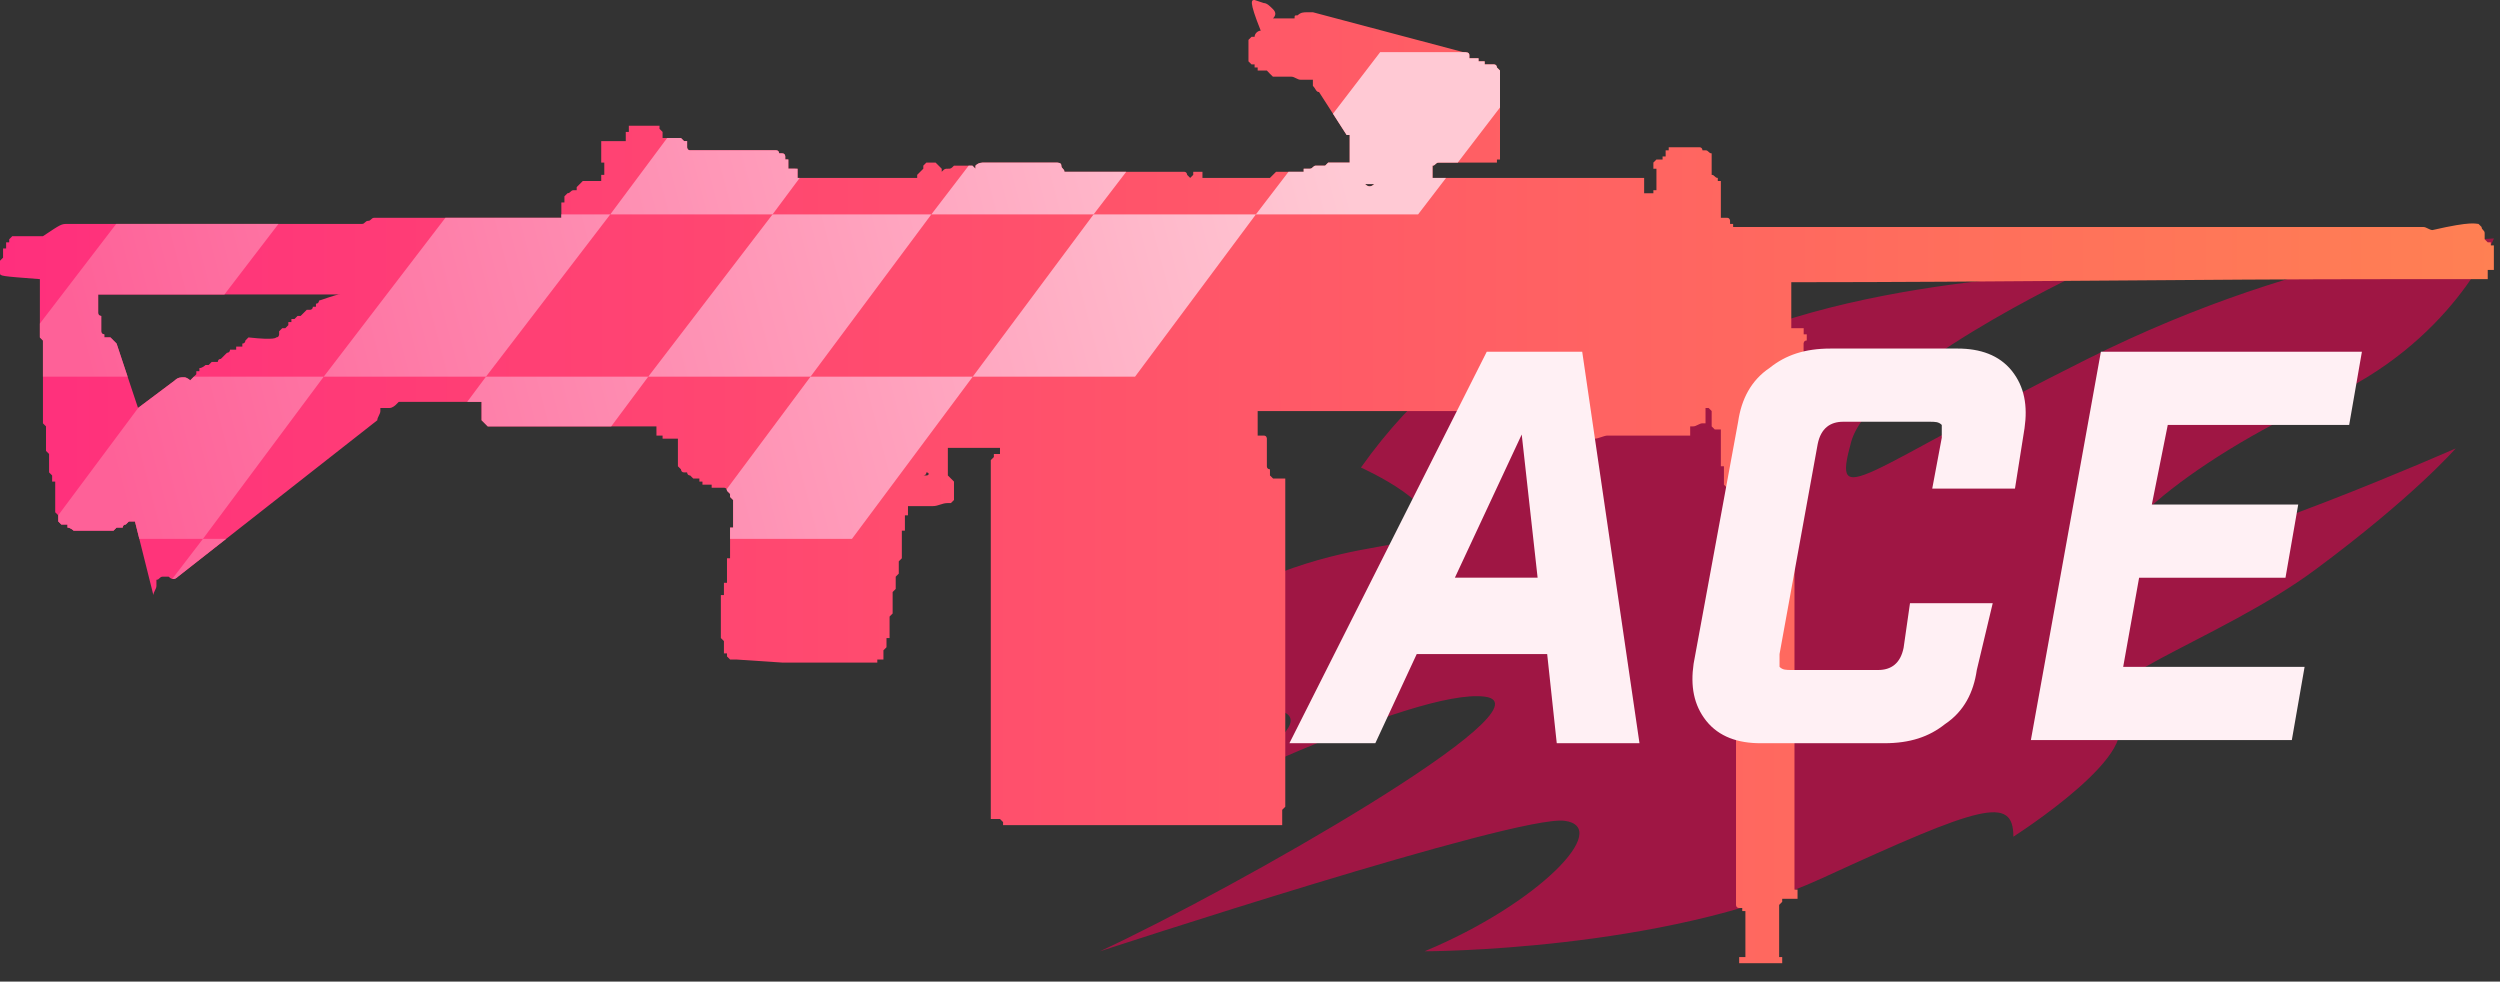<?xml version="1.0" encoding="utf-8"?>
<!-- Generator: Adobe Illustrator 16.0.0, SVG Export Plug-In . SVG Version: 6.00 Build 0)  -->
<!DOCTYPE svg PUBLIC "-//W3C//DTD SVG 1.0//EN" "http://www.w3.org/TR/2001/REC-SVG-20010904/DTD/svg10.dtd">
<svg version="1.0" id="图层_1" xmlns="http://www.w3.org/2000/svg" xmlns:xlink="http://www.w3.org/1999/xlink" x="0px" y="0px"
	 width="81.5px" height="32px" viewBox="0 0 81.5 32" enable-background="new 0 0 81.5 32" xml:space="preserve">
<rect x="0" y="0" width="81.5" height="32" fill="#333333" stroke="none"/>
<path opacity="0.7" fill="#CE0B4C" enable-background="new    " d="M52.354,9.432c0,0-4.46,0.83-7.987,5.81
	c0,0,3.009,1.348,1.972,2.179c-1.038,0.831-5.603-0.414-13.488,7.469c0,0,3.216-1.451,7.573-1.763
	c4.358-0.313-1.141,2.594-2.385,3.319c0,0,8.091-4.045,10.375-3.734c2.281,0.31-8.093,6.225-12.554,8.3
	c0,0,13.591-4.461,15.147-4.254c1.556,0.207-0.831,2.697-4.565,4.254c0,0,7.78,0,12.968-2.387c5.188-2.386,6.226-2.698,6.226-1.349
	c0,0,4.563-2.905,3.216-3.942c-1.348-1.038,3.424-2.388,6.64-4.773s4.563-3.942,4.563-3.942s-7.779,3.425-10.166,3.528
	c-2.385,0.104,1.556-3.216,5.81-5.083c4.255-1.868,5.603-5.291,5.603-5.291s-5.81,0.207-13.278,3.942
	c-7.471,3.735-8.3,4.98-7.678,2.697s7.469-5.499,7.469-5.499s-9.544,0.208-13.902,3.631c-4.356,3.423-3.112-0.83-2.179-1.66
	C52.666,10.054,52.354,9.432,52.354,9.432z"/>
<g id="Selected_Items">
	<g>
		<g id="Selected_Items_38_">
			
				<linearGradient id="SVGID_1_" gradientUnits="userSpaceOnUse" x1="374.96" y1="-262.3" x2="456.427" y2="-262.3" gradientTransform="matrix(1 0 0 -1 -374.96 -246.6)">
				<stop  offset="0" style="stop-color:#FF2F7D"/>
				<stop  offset="1" style="stop-color:#FF8053"/>
			</linearGradient>
			<path fill="url(#SVGID_1_)" d="M80.8,7.3L80.9,7.4c0,0.1,0.1,0.1,0.1,0.2s0,0.1,0,0.2l0.1,0.1l0,0H81.2V8h0.1l0,0v0.1v0.1l0,0
				v0.1v0.1l0,0l0,0v0.1v0.1v0.1v0.1h-0.1H81.1l0,0l0,0v0.1V9l0,0l0,0v0.1H81l0,0h-0.1l0,0l0,0c-0.801,0-1.7,0-2.5,0l0,0
				c-0.103,0-0.103,0-0.103,0l0,0h-0.1h-0.101c-6.6,0-13.1,0.1-19.6,0.1h-0.1l0,0v0.1v0.1v0.1v0.1l0,0v0.1v0.1v0.3v0.1l0,0v0.1v0.1
				v0.1v0.1v0.1h0.1h0.1l0,0H58.7h0.1v0.1l0,0v0.1l0,0H58.9l0,0V11v0.1l0,0l0,0c-0.103,0-0.103,0.1-0.103,0.1v0.1v0.1v0.1v0.1v0.1
				v0.1v0.1V12l0,0v0.1v0.1l0,0v0.1l0,0v0.1v0.1v0.1l0,0v0.1v0.1v0.1V13l0,0v0.1v0.1v0.1v0.1l0,0v0.1v0.1l0,0v0.1v0.1v0.1V14l0,0
				l0,0l0,0c-0.1,0-0.1,0-0.1,0c-0.103,0-0.2,0-0.302,0H58.3l0,0l0,0v0.1l0,0v0.1v0.1l0,0v0.1v0.1v0.1v0.1v0.1v0.1l0,0V15l0,0v0.1
				l0,0v0.1v0.1l0,0v0.1v0.1v0.1v0.1v0.1v0.1l0,0V16l0,0v0.1l0,0H58.4l0,0h0.1v0.1l0,0v0.1l0,0l0,0l0,0v0.1v0.1l0,0v0.1l0,0V16.7
				l0,0v0.1V16.9V19v0.1V19.2v0.1l0,0V19.4v0.1l0,0v0.1l0,0V19.7l0,0v0.1V19.9V20v0.1V20.2v0.1V20.4l0,0v0.1v0.1V21v0.1V21.2l0,0
				v0.1V21.4v0.1v0.1V21.7l0,0v0.1V21.9V22v0.1l0,0V22.2v0.1l0,0V22.4v0.1v0.1V22.7v0.1V22.9V23v0.1V23.2l0,0v0.1V23.4l0,0v0.1l0,0
				v0.1V23.7l0,0v0.1V23.9V24v0.1V24.2l0,0v0.1V24.4v0.1l0,0v0.1l0,0V24.7v0.1l0,0V24.9V25v0.1V25.2v0.1V25.4l0,0v0.1l0,0v0.1l0,0
				V25.7v0.1l0,0V25.9V26l0,0v0.1V26.2l0,0v0.1V26.4V27v0.1l0,0V27.2v0.1V27.4v0.1v0.1V27.7v0.1l0,0V27.9V28v0.1V28.2v0.1V28.4l0,0
				v0.1v0.1V28.7v0.1V28.9l0,0V29h0.1v0.1V29.2v0.1c-0.1,0-0.1,0-0.1,0c-0.1,0-0.3,0-0.4,0V29.4L58,29.5l0,0v0.1V29.7l0,0v0.1l0,0
				V29.9V30v0.1l0,0V30.2v0.1V30.4v0.1l0,0v0.1V30.7v0.1l0,0V30.9l0,0V31v0.1l0,0V31.2l0,0h0.1l0,0v0.1V31.4l0,0c-0.1,0-0.1,0-0.1,0
				c-0.4,0-0.8,0-1.1,0c-0.103,0-0.103,0-0.103,0h-0.1V31.3v-0.1h0.1H56.9l0,0V31.1l0,0V31v-0.1V30.8v-0.1V31v-0.1V30.8v-0.1V30.6
				v-0.1l0,0v-0.1V30.3l0,0v-0.1l0,0V30.1V30l0,0v-0.1V29.8l0,0l0,0v-0.1c-0.103,0-0.103,0-0.103,0V29.6l0,0h-0.1
				c-0.103,0-0.103-0.1-0.103-0.1v-0.1V29.3l0,0v-0.1l0,0V29.1V29v-0.1V28.8v-0.1l0,0V28.6v-0.1v-0.1V28v-0.1V27.8l0,0v-0.1V27.6
				v-0.1v-0.1V27.3v-0.1V27.1l0,0V27v-0.1V26.8v-0.1l0,0V26.6v-0.1l0,0v-0.1V26.3l0,0v-0.1V26.1l0,0V26l0,0v-0.1l0,0V25.8v-0.1V25.6
				v-0.1v-0.1V25.3l0,0v-0.1V25.1l0,0V25l0,0v-0.1V24.8v-0.1l0,0V24.6v-0.1v-0.1V24.3v-0.1l0,0V24.1V24l0,0v-0.1l0,0V23.8v-0.1l0,0
				V23.6v-0.1V23v-0.1V22.8v-0.1V22.6v-0.1v-0.1l0,0V22.3v-0.1l0,0V22.1V22v-0.1V21.8l0,0v-0.1V21.6v-0.1v-0.1V21.3l0,0v-0.1V21.1
				V20.9V20.8v-0.1l0,0V20.6v-0.1v-0.1V20.3v-0.1V20v-0.1l0,0V19.8l0,0v-0.1l0,0V19.6v-0.1l0,0v-0.1V19.3v-0.1V19.1V19v-0.1l0,0
				V18.8l0,0v-0.1l0,0V18.6v-0.1v-0.1l0,0l0,0H56.7l0,0V18.3v-0.1h0.1l0,0V18.1V18v-0.1V17.8l0,0v-0.1V17.6v-0.1v-0.1V17.3v-0.1
				V17.1l0,0V17v-0.1v-0.2V16.6v-0.1l0,0v-0.1v-0.1v-0.1v-0.1V16l0,0v-0.1h-0.1H56.6c-0.1,0-0.1,0-0.199,0H56.3l0,0l-0.1-0.1l0,0
				v-0.1v-0.1l0,0v-0.1v-0.1v-0.1v-0.1l0,0H56.1v-0.1V15l0,0v-0.1v-0.1l0,0v-0.1v-0.1v-0.1v-0.1l0,0v-0.1v-0.1v-0.1H56.2H56.1V14
				C56,14,56,14,55.9,14l0,0L55.8,13.9v-0.1v-0.1v-0.1l0,0v-0.1v-0.1l-0.1-0.1H55.6v0.1v0.1v0.1v0.1v0.1l0,0c-0.1,0-0.1,0-0.1,0
				c-0.1,0-0.2,0.1-0.3,0.1H55.1l0,0V14v0.1l0,0l0,0v0.1l0,0l0,0H54c-0.1,0-0.1,0-0.2,0l0,0h-0.1c-0.101,0-0.101,0-0.2,0l0,0
				c-0.1,0-0.1,0-0.2,0l0,0l0,0h-0.1H53.1c-0.1,0-0.199,0-0.199,0c-0.198,0-0.301,0-0.398,0H52.4c-0.102,0-0.301,0.1-0.399,0.1H51.9
				c-0.102,0-0.102,0-0.102,0l0,0c-0.1,0-0.1,0-0.199,0v-0.1h-0.101h-0.101v-0.1H51.3V14l0,0v-0.1v-0.1v-0.1l0,0v-0.1v-0.1v-0.1
				c-0.1,0-0.1,0-0.2,0H51H41v0.1v0.1v0.1l0,0v0.1v0.1V14l0,0v0.1v0.1h0.1h0.1c0.1,0,0.1,0.1,0.1,0.1v0.1l0,0v0.1v0.1v0.1v0.1v0.1
				V15v0.1v0.1c0,0.1,0.101,0.1,0.101,0.1c0,0.1,0,0.1,0,0.2l0.102,0.1h0.102H41.7l0,0h0.1l0,0H41.9v0.1l0,0v0.1v0.1l0,0V16v0.1v0.1
				v0.1v0.1v0.1l0,0v0.1l0,0V16.7l0,0v0.1V16.9l0,0V17v0.1V17.2v0.1V17.4v0.1l0,0v0.1l0,0V17.7l0,0v0.1V17.9l0,0V18v0.1V18.2v0.1
				l0,0V18.4v0.1v0.1V18.7l0,0v0.1V18.9V19v0.1V19.2v0.1V19.4l0,0v0.1v0.1V20v0.1l0,0V20.2v0.1l0,0V20.4v0.1v0.1V20.7l0,0v0.1V21
				v0.1V21.2l0,0v0.1V21.4l0,0v0.1v0.1V21.7v0.1V21.9V22v0.1V22.2v0.1l0,0V22.4v0.1l0,0v0.1V22.7v0.1V22.9l0,0V23v0.1V23.2v0.1l0,0
				V23.4v0.1v0.1l0,0V23.7l0,0v0.1V23.9l0,0V24v0.1V24.2v0.1V24.4v0.1v0.1V24.7v0.1l0,0V24.9V25l0,0v0.1V25.2l0,0v0.1V25.4l0,0v0.1
				v0.1V25.7v0.1l0,0V25.9V26.1V26.2l0,0v0.1l0,0L41.8,26.4l0,0v0.1v0.1l0,0V26.7l0,0v0.1V26.9h-0.1H41.6c-2.8,0-5.6,0-8.3,0h-0.1
				l0,0h-0.1c-0.1,0-0.1,0-0.1,0h-0.1c-0.1,0-0.1,0-0.2,0V26.8l-0.1-0.1h-0.1c-0.1,0-0.1,0-0.1,0h-0.1V26.6v-0.1v-0.1V26.3l0,0v-0.1
				V26.1V26v-0.1V25.8v-0.1V25.6l0,0v-0.1V26v-0.1V25.8l0,0v-0.1V25.6l0,0v-0.1v-0.1l0,0V25.3v-0.1l0,0V25.1V25v-0.1V24.8v-0.1V24.6
				v-0.1v-0.1V24.3l0,0v-0.1V24.1l0,0V24l0,0v-0.1V23.8v-0.1l0,0V23.6v-0.1v-0.1V23.3l0,0v-0.1V23.1V23v-0.1l0,0V22.8v-0.1l0,0V22.6
				v-0.1v-0.1V22.3v-0.1V22.1V22v-0.1V21.8l0,0v-0.1V21.6l0,0v-0.1v-0.1V21.3v-0.1l0,0V21.1V21v-0.1V20.8l0,0v-0.1V20.6l0,0v-0.1
				v-0.1V20.3v-0.1l0,0V20.1V20v-0.1V19.8v-0.1V19v-0.1l0,0V18.8v-0.1V18.6v-0.1l0,0v-0.1V18.3v-0.1V18.1l0,0V18v-0.1l0,0V17.8l0,0
				v-0.1l0,0V17.6v-0.1v-0.1V17.3v-0.1V17.1l0,0V17v-0.1l0,0V16.8l0,0v-0.1l0,0V16.6l0,0l0,0v-0.1v-0.1v-0.1v-0.1v-0.1V16v-0.1l0,0
				v-0.1v-0.1v-0.1v-0.1l0,0v-0.1v-0.1l0,0l0,0v-0.1v-0.1V15l0.1-0.1v-0.1h0.1h0.1l0,0v-0.1v-0.1l0,0h0.1c-0.6,0-1.1,0-1.7,0h-0.1
				l0,0c0,0.1,0,0.1,0,0.2v0.1V15v0.1v0.1c0,0.1,0,0.1,0,0.1v0.1v0.1l0,0l0.1,0.1l0.1,0.1v0.1v0.1l0,0V16v0.1v0.1l0,0l0,0v0.1l0,0
				L31,16.4h-0.1c-0.2,0-0.3,0.1-0.5,0.1h-0.1l0,0c-0.1,0-0.1,0-0.1,0l0,0c-0.2,0-0.4,0-0.6,0l0,0l0,0v0.1l0,0V16.7l0,0v0.1h-0.1
				V16.9V17l0,0v0.1V17.2v0.1h-0.1l0,0V17.4v0.1l0,0v0.1l0,0V17.7l0,0v0.1V17.9l0,0V18l0,0v0.1V18.2l-0.1,0.1l0,0V18.4v0.1l0,0l0,0
				v0.1l0,0V18.7l0,0l0,0l-0.1,0.1V18.9V19v0.1V19.2l0,0l-0.1,0.1V19.4V20L29,20.1l0,0V20.2v0.1l0,0V20.4v0.1v0.1V20.7l0,0v0.1h-0.1
				V21v0.1L28.8,21.2l0,0v0.1V21.4l0,0v0.1h-0.1h-0.1l0,0v0.1h-0.1l0,0c-0.1,0-0.1,0-0.2,0l0,0h-0.1l0,0h-0.1c-0.6,0-1.2,0-1.8,0
				c-0.1,0-0.1,0-0.2,0l0,0c-0.1,0-0.2,0-0.2,0h-0.1l0,0h-0.1c-0.1,0-0.1,0-0.2,0L24,21.5c-0.1,0-0.1,0-0.1,0h-0.1l-0.1-0.1V21.3
				h-0.1v-0.1V21.1V21v-0.1L23.5,20.8l0,0v-0.1l0,0V20.6v-0.1l0,0v-0.1V20.3v-0.1l0,0V20.1l0,0V20v-0.1V19.8v-0.1l0,0V19.6v-0.1l0,0
				v-0.1l0,0h0.1l0,0V19.3v-0.1l0,0V19.1V19l0,0h0.1v-0.1l0,0V18.8l0,0l0,0v-0.1V18.6l0,0l0,0v-0.1v-0.1l0,0V18.3v-0.1h0.1V18.1V18
				l0,0v-0.1V17.8l0,0v-0.1V17.6v-0.1v-0.1l0,0V17.3v-0.1h0.1V17.1V17l0,0v-0.1V16.8l0,0v-0.1l0,0l0,0V16.6l0,0l0,0l0,0v-0.1v-0.1
				l0,0v-0.1l-0.1-0.1l0,0l0,0v-0.1L23.7,16l0,0c0,0,0-0.1-0.1-0.1h-0.1h-0.1l0,0c-0.1,0-0.1,0-0.2,0v-0.1c-0.1,0-0.1,0-0.2,0h-0.1
				v-0.1h-0.1v-0.1c-0.1,0-0.1,0-0.2,0l-0.1-0.1c-0.1,0-0.1-0.1-0.1-0.1h-0.1l0,0c-0.1,0-0.1-0.1-0.1-0.1l0,0l0,0l-0.1-0.1v-0.1l0,0
				l0,0V15v-0.1l0,0v-0.1v-0.1l0,0v-0.1l0,0l0,0v-0.1v-0.1v-0.1H22h-0.1h-0.1c-0.1,0-0.1,0-0.1,0h-0.1v-0.1c-0.1,0-0.1,0-0.1,0h-0.1
				v-0.1V14v-0.1c-1.7,0-3.4,0-5.2,0h-0.1l0,0c-0.1,0-0.1,0-0.2,0l0,0l-0.1-0.1l0,0l0,0l-0.1-0.1l0,0v-0.1l0,0v-0.1v-0.1l0,0v-0.1
				v-0.1l0,0v-0.1c-0.8,0-1.5,0-2.2,0c-0.1,0-0.2,0-0.3,0c-0.1,0-0.2,0-0.2,0l-0.1,0.1c0,0-0.1,0.1-0.2,0.1h-0.2h-0.1v0.1
				c0,0.1-0.1,0.2-0.1,0.3l-6.5,5.1c-0.1,0.101-0.2,0.101-0.3,0H5.4c-0.1,0-0.1,0-0.1,0c-0.1,0-0.1,0.101-0.2,0.101
				c0,0.102,0,0.102,0,0.199C5.1,19.2,5,19.3,5,19.4L4.4,17c-0.1,0-0.1,0-0.2,0l0,0l0,0l-0.1,0.1l0,0l0,0C4,17.1,4,17.2,4,17.2l0,0
				l0,0H3.9H3.8l-0.1,0.1l0,0H3.6H2.9c-0.1,0-0.1,0-0.2,0l0,0H2.6c-0.1,0-0.1,0-0.2,0c0,0-0.1-0.1-0.2-0.1V17.1c-0.1,0-0.1,0-0.1,0
				l0,0H2L1.9,17l0,0v-0.1V16.8l0,0l-0.1-0.1V16.6v-0.1v-0.1l0,0v-0.1v-0.1l0,0v-0.1V16l0,0v-0.1v-0.1l0,0v-0.1H1.7l0,0v-0.1l0,0
				v-0.1l0,0l-0.1-0.1v-0.1v-0.1v-0.1l0,0V15v-0.1l0,0v-0.1l0,0l-0.1-0.1v-0.1v-0.1l0,0v-0.1v-0.1v-0.1v-0.1l0,0V14v-0.1l-0.1-0.1
				l0,0v-0.1l0,0v-0.1v-0.1l0,0v-0.1v-0.1l0,0l0,0v-0.1v-0.1V13v-0.1l0,0l0,0v-0.1l0,0v-0.1v-0.1l0,0v-0.1v-0.1l0,0v-0.1v-0.1l0,0
				v-0.1V12v-0.1v-0.1v-0.1l0,0v-0.1l0,0l0,0v-0.1v-0.1v-0.1v-0.1l0,0v-0.1L1.3,11v-1V9.9V9.8V9.7V9.6l0,0V9.5V9.4V9.3V9.2l0,0V9.1
				C0,9,0,9,0,8.9l0,0V8.8V8.7l0,0V8.6V8.5l0,0l0.1-0.1l0,0V8.3l0,0V8.2V8.1h0.1V8V7.9h0.1V7.8l0.1-0.1l0,0l0,0c0.1,0,0.1,0,0.1,0
				c0.1,0,0.1,0,0.2,0l0,0c0,0,0.1,0,0.2,0l0,0l0,0l0,0H1l0,0h0.1c0.1,0,0.1,0,0.1,0h0.1h0.1C2,7.3,2,7.3,2.2,7.3h9.4
				c0.1,0,0.2,0,0.2,0c0.1,0,0.1-0.1,0.2-0.1s0.1-0.1,0.2-0.1h0.1c0.1,0,0.1,0,0.2,0s0.1,0,0.2,0c1.8,0,3.7,0,5.6,0l0,0V7V6.8V6.7
				V6.6h0.1l0,0V6.5V6.4l0,0l0.1-0.1l0,0c0.1,0,0.1-0.1,0.2-0.1h0.1V6.1L19,5.9h0.1c0.1,0,0.2,0,0.3,0h0.1l0,0h0.1l0,0V5.8V5.7h0.1
				V5.6V5.5l0,0V5.4V5.3l0,0h-0.1l0,0V5.2l0,0V5.1V5l0,0V4.9V4.8V4.7V4.6l0,0h0.1h0.1l0,0l0,0h0.1l0,0H20h0.1h0.1h0.1h0.1V4.5l0,0
				V4.4V4.3h0.1V4.2V4.1h0.1c0.1,0,0.1,0,0.1,0l0,0c0.2,0,0.4,0,0.6,0h0.1h0.1v0.1l0.1,0.1l0,0v0.1v0.1h0.1c0.1,0,0.2,0,0.3,0
				s0.1,0,0.2,0l0.1,0.1h0.1l0,0v0.1v0.1l0,0c0,0,0,0.1,0.1,0.1s0.1,0,0.1,0l0,0c0.1,0,0.1,0,0.1,0c0.5,0,1,0,1.5,0
				c0.2,0,0.5,0,0.8,0h0.1h0.1l0,0h0.1c0.1,0,0.1,0.1,0.1,0.1l0,0h0.1l0,0c0.1,0,0.1,0.1,0.1,0.1v0.1h0.1v0.1v0.1v0.1h0.1h0.1H26
				v0.1V5v0.1v0.1v0.1v0.1l0,0l0,0v0.1v0.1l0,0l0,0l0,0v0.1l0,0v0.1l0,0h0.1c1.2,0,2.3,0,3.5,0l0,0l0,0l0,0h0.1c0,0,0.1,0,0.2,0V5.7
				L30,5.6l0,0l0.1-0.1V5.4l0.1-0.1l0,0h0.1l0,0c0.1,0,0.1,0,0.2,0l0.1,0.1l0.1,0.1v0.1c0.1-0.1,0.1-0.1,0.2-0.1s0.1,0,0.2-0.1
				c0.1,0,0.2,0,0.3,0l0,0c0.1,0,0.2,0,0.3,0l0.1,0.1c0-0.1,0-0.1,0-0.1c0.1-0.1,0.2-0.1,0.3-0.1h2.3c0.1,0,0.2,0,0.2,0.1
				s0.1,0.1,0.1,0.2c0.2,0,0.3,0,0.4,0s0.1,0,0.2,0h0.1c1,0,2,0,3,0c0.1,0,0.1,0,0.1,0c0.1,0,0.1,0,0.1,0c0.1,0,0.1,0.1,0.1,0.1
				l0.1,0.1l0,0l0,0l0.1-0.1V5.6l0,0H39l0,0h0.1h0.1v0.1v0.1l0,0l0,0h0.1c0.1,0,0.1,0,0.2,0h0.1l0,0c0.6,0,1.2,0,1.8,0l0,0l0.1-0.1
				l0.1-0.1l0,0c0.103,0,0.103,0,0.2,0c0.2,0,0.4,0,0.7,0V5.5h0.1H42.7l0,0c0.1,0,0.1-0.1,0.2-0.1c0.1,0,0.199,0,0.3,0l0,0l0,0
				l0.1-0.1c0.101,0,0.101,0,0.101,0c0.102,0,0.199,0,0.199,0H43.7l0,0l0,0l0,0h0.1c0.101,0,0.101,0,0.101,0l0,0H44V4.6V4.5V4.4
				h-0.1l0,0l0,0L43,3c-0.1,0-0.1-0.1-0.2-0.2c0-0.1,0-0.1,0-0.2l0,0h-0.1H42.6h-0.1c-0.1,0-0.1,0-0.1,0c-0.103,0-0.2-0.1-0.301-0.1
				H42l0,0h-0.1c-0.103,0-0.103,0-0.103,0c-0.1,0-0.1,0-0.198,0h-0.102l-0.102-0.1L41.3,2.3h-0.1c-0.1,0-0.1,0-0.1,0
				c-0.1,0-0.1,0-0.1,0V2.2h-0.1V2.1l0,0l0,0l0,0l0,0h-0.1L40.7,2V1.9V1.8V1.7l0,0V1.6V1.5l0,0l0,0V1.4l0,0V1.3l0,0l0,0l0.1-0.1h0.1
				l0,0C40.9,1.1,41,1,41.1,1c-0.4-1-0.3-1-0.2-1l0.3,0.1c0.1,0,0.2,0.1,0.3,0.2c0.1,0.1,0.1,0.2,0,0.3h0.1H41.7h0.1H41.9
				c0.1,0,0.1,0,0.1,0l0,0h0.1c0.103,0,0.103,0,0.103,0l0,0c0-0.1,0-0.1,0.1-0.1c0.103-0.1,0.2-0.1,0.302-0.1
				c0.101,0,0.101,0,0.198,0l4.9,1.3c0.1,0,0.198,0,0.198,0.1v0.1H48h0.1H48.2V2h0.1H48.4v0.1h0.1l0,0l0,0c0.1,0,0.1,0,0.2,0l0,0
				c0.1,0,0.1,0.1,0.1,0.1l0,0L48.9,2.3v0.1l0,0v0.1v0.1l0,0v0.1l0,0v0.1l0,0v0.1V3v0.1v0.1v0.1v0.1l0,0v0.1v0.1l0,0v0.1v0.1v0.1V4
				l0,0v0.1v0.1v0.1v0.1v0.1l0,0v0.1v0.1v0.1l0,0v0.1V5l0,0v0.1v0.1l0,0H48.8v0.1h-0.1H48.6l0,0l0,0l0,0l0,0h-0.1c-0.5,0-1,0-1.5,0
				l0,0l0,0l0,0l0,0c-0.1,0-0.1,0-0.1,0c-0.103,0-0.103,0.1-0.2,0.1v0.1v0.1v0.1v0.1c2.3,0,4.6,0,6.899,0l0,0V5.7V5.6v0.9V6.4V6.3
				H53.7h0.1H53.9V6.2H54l0,0l0,0V6.1l0,0V6V5.9V5.8V5.7l0,0V5.6V5.5l0,0h-0.1l0,0V5.4l0,0V5.3L54,5.2l0,0h0.1H54.2V5.1h0.1V5V4.9
				l0,0l0,0H54.4V4.8l0,0l0,0h0.1c0.2,0,0.4,0,0.6,0l0,0H55.2l0,0c0.1,0,0.1,0,0.2,0c0.1,0,0.1,0.1,0.1,0.1l0,0l0,0
				c0.1,0,0.1,0,0.1,0l0,0C55.7,4.9,55.7,5,55.8,5l0,0l0,0v0.1v0.1v0.1v0.1v0.1v0.1v0.1l0,0l0,0l0,0l0,0C55.9,5.7,55.9,5.8,56,5.8
				l0,0l0,0v0.1h0.1l0,0l0,0V6v0.1l0,0v0.1v0.1v0.1v0.1l0,0v0.1v0.1v0.1l0,0v0.1v0.2H56.2h0.1C56.4,7.1,56.4,7.2,56.4,7.2v0.1h0.1
				l0,0v0.1l0,0c7.4,0,14.8,0,22.2,0c0.1,0,0.2,0,0.3,0s0.2,0.1,0.3,0.1C80.6,7.2,80.7,7.3,80.8,7.3z M58.3,15L58.3,15L58.3,15
				L58.3,15z M56.7,5.5L56.7,5.5c0,0.1,0,0.2,0,0.2l0,0v0.1V5.7V5.6V5.5L56.7,5.5L56.7,5.5z M54.7,6.5L54.7,6.5L54.7,6.5L54.7,6.5z
				 M54.5,6.7C54.6,6.7,54.6,6.7,54.5,6.7L54.5,6.7L54.5,6.7L54.5,6.7z M47.4,4.4L47.4,4.4v0.1V4.4L47.4,4.4
				C47.4,4.3,47.4,4.3,47.4,4.4L47.4,4.4L47.4,4.4z M44.8,6c-0.1,0-0.2,0-0.3,0C44.6,6.1,44.7,6.1,44.8,6L44.8,6z M56.4,15L56.4,15
				L56.4,15L56.4,15z M22,11.6L22,11.6L22,11.6C22,11.5,22,11.6,22,11.6L22,11.6z M25,14.4C25.1,14.5,25.1,14.5,25,14.4L25,14.4
				C25.1,14.4,25.1,14.4,25,14.4z M30.2,15.4c0,0.1-0.1,0.1-0.1,0.1h0.1C30.3,15.5,30.3,15.4,30.2,15.4L30.2,15.4z M11.1,9.6H3.2
				v0.1c0,0.1,0,0.1,0,0.1v0.1V10v0.1v0.1c0,0.1,0.1,0.1,0.1,0.1c0,0.1,0,0.1,0,0.2l0,0c0,0.1,0,0.1,0,0.1c0,0.1,0,0.1,0,0.2
				c0,0.1,0.1,0.1,0.1,0.1V11l0,0c0.1,0,0.1,0,0.2,0c0.1,0.1,0.1,0.1,0.2,0.2l0.7,2.1l1.2-0.9c0.1-0.1,0.2-0.1,0.3-0.1
				s0.2,0.1,0.2,0.1l0.1-0.1l0.1-0.1v-0.1l0,0h0.1V12c0.1,0,0.2-0.1,0.2-0.1l0,0h0.1l0.1-0.1H7h0.1c0,0,0-0.1,0.1-0.1l0.1-0.1
				l0.1-0.1c0.1,0,0.1-0.1,0.1-0.1h0.1h0.1v-0.1h0.1h0.1v-0.1C8,11.2,8,11.1,8,11.1l0,0L8.1,11C9,11.1,9,11,9,11
				c0.1,0,0.1-0.1,0.1-0.1l0,0v-0.1l0.1-0.1h0.1l0.1-0.1v-0.1h0.1v-0.1c0.1,0,0.1,0,0.1,0l0.1-0.1h0.1l0.1-0.1l0.1-0.1h0.1
				c0.1,0,0.1-0.1,0.1-0.1h0.1l0,0V9.9c0.1,0,0.1-0.1,0.1-0.1C11,9.6,11,9.6,11.1,9.6z"/>
		</g>
	</g>
</g>
<g id="guides">
</g>
<g>
	<g>
		<defs>
			<path id="SVGID_2_" d="M80.8,7.3L80.9,7.4c0,0.1,0.1,0.1,0.1,0.2s0,0.1,0,0.2l0.1,0.1l0,0H81.2V8h0.1l0,0v0.1v0.1l0,0v0.1v0.1
				l0,0l0,0v0.1v0.1v0.1v0.1h-0.1H81.1l0,0l0,0v0.1V9l0,0l0,0v0.1H81l0,0h-0.1l0,0l0,0c-0.801,0-1.7,0-2.5,0l0,0
				c-0.103,0-0.103,0-0.103,0l0,0h-0.1h-0.101c-6.6,0-13.1,0.1-19.6,0.1h-0.1l0,0v0.1v0.1v0.1v0.1l0,0v0.1v0.1v0.3v0.1l0,0v0.1v0.1
				v0.1v0.1v0.1h0.1h0.1l0,0H58.7h0.1v0.1l0,0v0.1l0,0H58.9l0,0V11v0.1l0,0l0,0c-0.103,0-0.103,0.1-0.103,0.1v0.1v0.1v0.1v0.1v0.1
				v0.1v0.1V12l0,0v0.1v0.1l0,0v0.1l0,0v0.1v0.1v0.1l0,0v0.1v0.1v0.1V13l0,0v0.1v0.1v0.1v0.1l0,0v0.1v0.1l0,0v0.1v0.1v0.1V14l0,0
				l0,0l0,0c-0.1,0-0.1,0-0.1,0c-0.103,0-0.2,0-0.302,0H58.3l0,0l0,0v0.1l0,0v0.1v0.1l0,0v0.1v0.1v0.1v0.1v0.1v0.1l0,0V15l0,0v0.1
				l0,0v0.1v0.1l0,0v0.1v0.1v0.1v0.1v0.1v0.1l0,0V16l0,0v0.1l0,0H58.4l0,0h0.1v0.1l0,0v0.1l0,0l0,0l0,0v0.1v0.1l0,0v0.1l0,0V16.7
				l0,0v0.1V16.9V19v0.1V19.2v0.1l0,0V19.4v0.1l0,0v0.1l0,0V19.7l0,0v0.1V19.9V20v0.1V20.2v0.1V20.4l0,0v0.1v0.1V21v0.1V21.2l0,0
				v0.1V21.4v0.1v0.1V21.7l0,0v0.1V21.9V22v0.1l0,0V22.2v0.1l0,0V22.4v0.1v0.1V22.7v0.1V22.9V23v0.1V23.2l0,0v0.1V23.4l0,0v0.1l0,0
				v0.1V23.7l0,0v0.1V23.9V24v0.1V24.2l0,0v0.1V24.4v0.1l0,0v0.1l0,0V24.7v0.1l0,0V24.9V25v0.1V25.2v0.1V25.4l0,0v0.1l0,0v0.1l0,0
				V25.7v0.1l0,0V25.9V26l0,0v0.1V26.2l0,0v0.1V26.4V27v0.1l0,0V27.2v0.1V27.4v0.1v0.1V27.7v0.1l0,0V27.9V28v0.1V28.2v0.1V28.4l0,0
				v0.1v0.1V28.7v0.1V28.9l0,0V29h0.1v0.1V29.2v0.1c-0.1,0-0.1,0-0.1,0c-0.1,0-0.3,0-0.4,0V29.4L58,29.5l0,0v0.1V29.7l0,0v0.1l0,0
				V29.9V30v0.1l0,0V30.2v0.1V30.4v0.1l0,0v0.1V30.7v0.1l0,0V30.9l0,0V31v0.1l0,0V31.2l0,0h0.1l0,0v0.1V31.4l0,0c-0.1,0-0.1,0-0.1,0
				c-0.4,0-0.8,0-1.1,0c-0.103,0-0.103,0-0.103,0h-0.1V31.3v-0.1h0.1H56.9l0,0V31.1l0,0V31v-0.1V30.8v-0.1V31v-0.1V30.8v-0.1V30.6
				v-0.1l0,0v-0.1V30.3l0,0v-0.1l0,0V30.1V30l0,0v-0.1V29.8l0,0l0,0v-0.1c-0.103,0-0.103,0-0.103,0V29.6l0,0h-0.1
				c-0.103,0-0.103-0.1-0.103-0.1v-0.1V29.3l0,0v-0.1l0,0V29.1V29v-0.1V28.8v-0.1l0,0V28.6v-0.1v-0.1V28v-0.1V27.8l0,0v-0.1V27.6
				v-0.1v-0.1V27.3v-0.1V27.1l0,0V27v-0.1V26.8v-0.1l0,0V26.6v-0.1l0,0v-0.1V26.3l0,0v-0.1V26.1l0,0V26l0,0v-0.1l0,0V25.8v-0.1V25.6
				v-0.1v-0.1V25.3l0,0v-0.1V25.1l0,0V25l0,0v-0.1V24.8v-0.1l0,0V24.6v-0.1v-0.1V24.3v-0.1l0,0V24.1V24l0,0v-0.1l0,0V23.8v-0.1l0,0
				V23.6v-0.1V23v-0.1V22.8v-0.1V22.6v-0.1v-0.1l0,0V22.3v-0.1l0,0V22.1V22v-0.1V21.8l0,0v-0.1V21.6v-0.1v-0.1V21.3l0,0v-0.1V21.1
				V20.9V20.8v-0.1l0,0V20.6v-0.1v-0.1V20.3v-0.1V20v-0.1l0,0V19.8l0,0v-0.1l0,0V19.6v-0.1l0,0v-0.1V19.3v-0.1V19.1V19v-0.1l0,0
				V18.8l0,0v-0.1l0,0V18.6v-0.1v-0.1l0,0l0,0H56.7l0,0V18.3v-0.1h0.1l0,0V18.1V18v-0.1V17.8l0,0v-0.1V17.6v-0.1v-0.1V17.3v-0.1
				V17.1l0,0V17v-0.1v-0.2V16.6v-0.1l0,0v-0.1v-0.1v-0.1v-0.1V16l0,0v-0.1h-0.1H56.6c-0.1,0-0.1,0-0.199,0H56.3l0,0l-0.1-0.1l0,0
				v-0.1v-0.1l0,0v-0.1v-0.1v-0.1v-0.1l0,0H56.1v-0.1V15l0,0v-0.1v-0.1l0,0v-0.1v-0.1v-0.1v-0.1l0,0v-0.1v-0.1v-0.1H56.2H56.1V14
				C56,14,56,14,55.9,14l0,0L55.8,13.9v-0.1v-0.1v-0.1l0,0v-0.1v-0.1l-0.1-0.1H55.6v0.1v0.1v0.1v0.1v0.1l0,0c-0.1,0-0.1,0-0.1,0
				c-0.1,0-0.2,0.1-0.3,0.1H55.1l0,0V14v0.1l0,0l0,0v0.1l0,0l0,0H54c-0.1,0-0.1,0-0.2,0l0,0h-0.1c-0.101,0-0.101,0-0.2,0l0,0
				c-0.1,0-0.1,0-0.2,0l0,0l0,0h-0.1H53.1c-0.1,0-0.199,0-0.199,0c-0.198,0-0.301,0-0.398,0H52.4c-0.102,0-0.301,0.1-0.399,0.1H51.9
				c-0.102,0-0.102,0-0.102,0l0,0c-0.1,0-0.1,0-0.199,0v-0.1h-0.101h-0.101v-0.1H51.3V14l0,0v-0.1v-0.1v-0.1l0,0v-0.1v-0.1v-0.1
				c-0.1,0-0.1,0-0.2,0H51H41v0.1v0.1v0.1l0,0v0.1v0.1V14l0,0v0.1v0.1h0.1h0.1c0.1,0,0.1,0.1,0.1,0.1v0.1l0,0v0.1v0.1v0.1v0.1v0.1
				V15v0.1v0.1c0,0.1,0.101,0.1,0.101,0.1c0,0.1,0,0.1,0,0.2l0.102,0.1h0.102H41.7l0,0h0.1l0,0H41.9v0.1l0,0v0.1v0.1l0,0V16v0.1v0.1
				v0.1v0.1v0.1l0,0v0.1l0,0V16.7l0,0v0.1V16.9l0,0V17v0.1V17.2v0.1V17.4v0.1l0,0v0.1l0,0V17.7l0,0v0.1V17.9l0,0V18v0.1V18.2v0.1
				l0,0V18.4v0.1v0.1V18.7l0,0v0.1V18.9V19v0.1V19.2v0.1V19.4l0,0v0.1v0.1V20v0.1l0,0V20.2v0.1l0,0V20.4v0.1v0.1V20.7l0,0v0.1V21
				v0.1V21.2l0,0v0.1V21.4l0,0v0.1v0.1V21.7v0.1V21.9V22v0.1V22.2v0.1l0,0V22.4v0.1l0,0v0.1V22.7v0.1V22.9l0,0V23v0.1V23.2v0.1l0,0
				V23.4v0.1v0.1l0,0V23.7l0,0v0.1V23.9l0,0V24v0.1V24.2v0.1V24.4v0.1v0.1V24.7v0.1l0,0V24.9V25l0,0v0.1V25.2l0,0v0.1V25.4l0,0v0.1
				v0.1V25.7v0.1l0,0V25.9V26.1V26.2l0,0v0.1l0,0L41.8,26.4l0,0v0.1v0.1l0,0V26.7l0,0v0.1V26.9h-0.1H41.6c-2.8,0-5.6,0-8.3,0h-0.1
				l0,0h-0.1c-0.1,0-0.1,0-0.1,0h-0.1c-0.1,0-0.1,0-0.2,0V26.8l-0.1-0.1h-0.1c-0.1,0-0.1,0-0.1,0h-0.1V26.6v-0.1v-0.1V26.3l0,0v-0.1
				V26.1V26v-0.1V25.8v-0.1V25.6l0,0v-0.1V26v-0.1V25.8l0,0v-0.1V25.6l0,0v-0.1v-0.1l0,0V25.3v-0.1l0,0V25.1V25v-0.1V24.8v-0.1V24.6
				v-0.1v-0.1V24.3l0,0v-0.1V24.1l0,0V24l0,0v-0.1V23.8v-0.1l0,0V23.6v-0.1v-0.1V23.3l0,0v-0.1V23.1V23v-0.1l0,0V22.8v-0.1l0,0V22.6
				v-0.1v-0.1V22.3v-0.1V22.1V22v-0.1V21.8l0,0v-0.1V21.6l0,0v-0.1v-0.1V21.3v-0.1l0,0V21.1V21v-0.1V20.8l0,0v-0.1V20.6l0,0v-0.1
				v-0.1V20.3v-0.1l0,0V20.1V20v-0.1V19.8v-0.1V19v-0.1l0,0V18.8v-0.1V18.6v-0.1l0,0v-0.1V18.3v-0.1V18.1l0,0V18v-0.1l0,0V17.8l0,0
				v-0.1l0,0V17.6v-0.1v-0.1V17.3v-0.1V17.1l0,0V17v-0.1l0,0V16.8l0,0v-0.1l0,0V16.6l0,0l0,0v-0.1v-0.1v-0.1v-0.1v-0.1V16v-0.1l0,0
				v-0.1v-0.1v-0.1v-0.1l0,0v-0.1v-0.1l0,0l0,0v-0.1v-0.1V15l0.1-0.1v-0.1h0.1h0.1l0,0v-0.1v-0.1l0,0h0.1c-0.6,0-1.1,0-1.7,0h-0.1
				l0,0c0,0.1,0,0.1,0,0.2v0.1V15v0.1v0.1c0,0.1,0,0.1,0,0.1v0.1v0.1l0,0l0.1,0.1l0.1,0.1v0.1v0.1l0,0V16v0.1v0.1l0,0l0,0v0.1l0,0
				L31,16.4h-0.1c-0.2,0-0.3,0.1-0.5,0.1h-0.1l0,0c-0.1,0-0.1,0-0.1,0l0,0c-0.2,0-0.4,0-0.6,0l0,0l0,0v0.1l0,0V16.7l0,0v0.1h-0.1
				V16.9V17l0,0v0.1V17.2v0.1h-0.1l0,0V17.4v0.1l0,0v0.1l0,0V17.7l0,0v0.1V17.9l0,0V18l0,0v0.1V18.2l-0.1,0.1l0,0V18.4v0.1l0,0l0,0
				v0.1l0,0V18.7l0,0l0,0l-0.1,0.1V18.9V19v0.1V19.2l0,0l-0.1,0.1V19.4V20L29,20.1l0,0V20.2v0.1l0,0V20.4v0.1v0.1V20.7l0,0v0.1h-0.1
				V21v0.1L28.8,21.2l0,0v0.1V21.4l0,0v0.1h-0.1h-0.1l0,0v0.1h-0.1l0,0c-0.1,0-0.1,0-0.2,0l0,0h-0.1l0,0h-0.1c-0.6,0-1.2,0-1.8,0
				c-0.1,0-0.1,0-0.2,0l0,0c-0.1,0-0.2,0-0.2,0h-0.1l0,0h-0.1c-0.1,0-0.1,0-0.2,0L24,21.5c-0.1,0-0.1,0-0.1,0h-0.1l-0.1-0.1V21.3
				h-0.1v-0.1V21.1V21v-0.1L23.5,20.8l0,0v-0.1l0,0V20.6v-0.1l0,0v-0.1V20.3v-0.1l0,0V20.1l0,0V20v-0.1V19.8v-0.1l0,0V19.6v-0.1l0,0
				v-0.1l0,0h0.1l0,0V19.3v-0.1l0,0V19.1V19l0,0h0.1v-0.1l0,0V18.8l0,0l0,0v-0.1V18.6l0,0l0,0v-0.1v-0.1l0,0V18.3v-0.1h0.1V18.1V18
				l0,0v-0.1V17.8l0,0v-0.1V17.6v-0.1v-0.1l0,0V17.3v-0.1h0.1V17.1V17l0,0v-0.1V16.8l0,0v-0.1l0,0l0,0V16.6l0,0l0,0l0,0v-0.1v-0.1
				l0,0v-0.1l-0.1-0.1l0,0l0,0v-0.1L23.7,16l0,0c0,0,0-0.1-0.1-0.1h-0.1h-0.1l0,0c-0.1,0-0.1,0-0.2,0v-0.1c-0.1,0-0.1,0-0.2,0h-0.1
				v-0.1h-0.1v-0.1c-0.1,0-0.1,0-0.2,0l-0.1-0.1c-0.1,0-0.1-0.1-0.1-0.1h-0.1l0,0c-0.1,0-0.1-0.1-0.1-0.1l0,0l0,0l-0.1-0.1v-0.1l0,0
				l0,0V15v-0.1l0,0v-0.1v-0.1l0,0v-0.1l0,0l0,0v-0.1v-0.1v-0.1H22h-0.1h-0.1c-0.1,0-0.1,0-0.1,0h-0.1v-0.1c-0.1,0-0.1,0-0.1,0h-0.1
				v-0.1V14v-0.1c-1.7,0-3.4,0-5.2,0h-0.1l0,0c-0.1,0-0.1,0-0.2,0l0,0l-0.1-0.1l0,0l0,0l-0.1-0.1l0,0v-0.1l0,0v-0.1v-0.1l0,0v-0.1
				v-0.1l0,0v-0.1c-0.8,0-1.5,0-2.2,0c-0.1,0-0.2,0-0.3,0c-0.1,0-0.2,0-0.2,0l-0.1,0.1c0,0-0.1,0.1-0.2,0.1h-0.2h-0.1v0.1
				c0,0.1-0.1,0.2-0.1,0.3l-6.5,5.1c-0.1,0.101-0.2,0.101-0.3,0H5.4c-0.1,0-0.1,0-0.1,0c-0.1,0-0.1,0.101-0.2,0.101
				c0,0.102,0,0.102,0,0.199C5.1,19.2,5,19.3,5,19.4L4.4,17c-0.1,0-0.1,0-0.2,0l0,0l0,0l-0.1,0.1l0,0l0,0C4,17.1,4,17.2,4,17.2l0,0
				l0,0H3.9H3.8l-0.1,0.1l0,0H3.6H2.9c-0.1,0-0.1,0-0.2,0l0,0H2.6c-0.1,0-0.1,0-0.2,0c0,0-0.1-0.1-0.2-0.1V17.1c-0.1,0-0.1,0-0.1,0
				l0,0H2L1.9,17l0,0v-0.1V16.8l0,0l-0.1-0.1V16.6v-0.1v-0.1l0,0v-0.1v-0.1l0,0v-0.1V16l0,0v-0.1v-0.1l0,0v-0.1H1.7l0,0v-0.1l0,0
				v-0.1l0,0l-0.1-0.1v-0.1v-0.1v-0.1l0,0V15v-0.1l0,0v-0.1l0,0l-0.1-0.1v-0.1v-0.1l0,0v-0.1v-0.1v-0.1v-0.1l0,0V14v-0.1l-0.1-0.1
				l0,0v-0.1l0,0v-0.1v-0.1l0,0v-0.1v-0.1l0,0l0,0v-0.1v-0.1V13v-0.1l0,0l0,0v-0.1l0,0v-0.1v-0.1l0,0v-0.1v-0.1l0,0v-0.1v-0.1l0,0
				v-0.1V12v-0.1v-0.1v-0.1l0,0v-0.1l0,0l0,0v-0.1v-0.1v-0.1v-0.1l0,0v-0.1L1.3,11v-1V9.9V9.8V9.7V9.6l0,0V9.5V9.4V9.3V9.2l0,0V9.1
				C0,9,0,9,0,8.9l0,0V8.8V8.7l0,0V8.6V8.5l0,0l0.1-0.1l0,0V8.3l0,0V8.2V8.1h0.1V8V7.9h0.1V7.8l0.1-0.1l0,0l0,0c0.1,0,0.1,0,0.1,0
				c0.1,0,0.1,0,0.2,0l0,0c0,0,0.1,0,0.2,0l0,0l0,0l0,0H1l0,0h0.1c0.1,0,0.1,0,0.1,0h0.1h0.1C2,7.3,2,7.3,2.2,7.3h9.4
				c0.1,0,0.2,0,0.2,0c0.1,0,0.1-0.1,0.2-0.1s0.1-0.1,0.2-0.1h0.1c0.1,0,0.1,0,0.2,0s0.1,0,0.2,0c1.8,0,3.7,0,5.6,0l0,0V7V6.8V6.7
				V6.6h0.1l0,0V6.5V6.4l0,0l0.1-0.1l0,0c0.1,0,0.1-0.1,0.2-0.1h0.1V6.1L19,5.9h0.1c0.1,0,0.2,0,0.3,0h0.1l0,0h0.1l0,0V5.8V5.7h0.1
				V5.6V5.5l0,0V5.4V5.3l0,0h-0.1l0,0V5.2l0,0V5.1V5l0,0V4.9V4.8V4.7V4.6l0,0h0.1h0.1l0,0l0,0h0.1l0,0H20h0.1h0.1h0.1h0.1V4.5l0,0
				V4.4V4.3h0.1V4.2V4.1h0.1c0.1,0,0.1,0,0.1,0l0,0c0.2,0,0.4,0,0.6,0h0.1h0.1v0.1l0.1,0.1l0,0v0.1v0.1h0.1c0.1,0,0.2,0,0.3,0
				s0.1,0,0.2,0l0.1,0.1h0.1l0,0v0.1v0.1l0,0c0,0,0,0.1,0.1,0.1s0.1,0,0.1,0l0,0c0.1,0,0.1,0,0.1,0c0.5,0,1,0,1.5,0
				c0.2,0,0.5,0,0.8,0h0.1h0.1l0,0h0.1c0.1,0,0.1,0.1,0.1,0.1l0,0h0.1l0,0c0.1,0,0.1,0.1,0.1,0.1v0.1h0.1v0.1v0.1v0.1h0.1h0.1H26
				v0.1V5v0.1v0.1v0.1v0.1l0,0l0,0v0.1v0.1l0,0l0,0l0,0v0.1l0,0v0.1l0,0h0.1c1.2,0,2.3,0,3.5,0l0,0l0,0l0,0h0.1c0,0,0.1,0,0.2,0V5.7
				L30,5.6l0,0l0.1-0.1V5.4l0.1-0.1l0,0h0.1l0,0c0.1,0,0.1,0,0.2,0l0.1,0.1l0.1,0.1v0.1c0.1-0.1,0.1-0.1,0.2-0.1s0.1,0,0.2-0.1
				c0.1,0,0.2,0,0.3,0l0,0c0.1,0,0.2,0,0.3,0l0.1,0.1c0-0.1,0-0.1,0-0.1c0.1-0.1,0.2-0.1,0.3-0.1h2.3c0.1,0,0.2,0,0.2,0.1
				s0.1,0.1,0.1,0.2c0.2,0,0.3,0,0.4,0s0.1,0,0.2,0h0.1c1,0,2,0,3,0c0.1,0,0.1,0,0.1,0c0.1,0,0.1,0,0.1,0c0.1,0,0.1,0.1,0.1,0.1
				l0.1,0.1l0,0l0,0l0.1-0.1V5.6l0,0H39l0,0h0.1h0.1v0.1v0.1l0,0l0,0h0.1c0.1,0,0.1,0,0.2,0h0.1l0,0c0.6,0,1.2,0,1.8,0l0,0l0.1-0.1
				l0.1-0.1l0,0c0.103,0,0.103,0,0.2,0c0.2,0,0.4,0,0.7,0V5.5h0.1H42.7l0,0c0.1,0,0.1-0.1,0.2-0.1c0.1,0,0.199,0,0.3,0l0,0l0,0
				l0.1-0.1c0.101,0,0.101,0,0.101,0c0.102,0,0.199,0,0.199,0H43.7l0,0l0,0l0,0h0.1c0.101,0,0.101,0,0.101,0l0,0H44V4.6V4.5V4.4
				h-0.1l0,0l0,0L43,3c-0.1,0-0.1-0.1-0.2-0.2c0-0.1,0-0.1,0-0.2l0,0h-0.1H42.6h-0.1c-0.1,0-0.1,0-0.1,0c-0.103,0-0.2-0.1-0.301-0.1
				H42l0,0h-0.1c-0.103,0-0.103,0-0.103,0c-0.1,0-0.1,0-0.198,0h-0.102l-0.102-0.1L41.3,2.3h-0.1c-0.1,0-0.1,0-0.1,0
				c-0.1,0-0.1,0-0.1,0V2.2h-0.1V2.1l0,0l0,0l0,0l0,0h-0.1L40.7,2V1.9V1.8V1.7l0,0V1.6V1.5l0,0l0,0V1.4l0,0V1.3l0,0l0,0l0.1-0.1h0.1
				l0,0C40.9,1.1,41,1,41.1,1c-0.4-1-0.3-1-0.2-1l0.3,0.1c0.1,0,0.2,0.1,0.3,0.2c0.1,0.1,0.1,0.2,0,0.3h0.1H41.7h0.1H41.9
				c0.1,0,0.1,0,0.1,0l0,0h0.1c0.103,0,0.103,0,0.103,0l0,0c0-0.1,0-0.1,0.1-0.1c0.103-0.1,0.2-0.1,0.302-0.1
				c0.101,0,0.101,0,0.198,0l4.9,1.3c0.1,0,0.198,0,0.198,0.1v0.1H48h0.1H48.2V2h0.1H48.4v0.1h0.1l0,0l0,0c0.1,0,0.1,0,0.2,0l0,0
				c0.1,0,0.1,0.1,0.1,0.1l0,0L48.9,2.3v0.1l0,0v0.1v0.1l0,0v0.1l0,0v0.1l0,0v0.1V3v0.1v0.1v0.1v0.1l0,0v0.1v0.1l0,0v0.1v0.1v0.1V4
				l0,0v0.1v0.1v0.1v0.1v0.1l0,0v0.1v0.1v0.1l0,0v0.1V5l0,0v0.1v0.1l0,0H48.8v0.1h-0.1H48.6l0,0l0,0l0,0l0,0h-0.1c-0.5,0-1,0-1.5,0
				l0,0l0,0l0,0l0,0c-0.1,0-0.1,0-0.1,0c-0.103,0-0.103,0.1-0.2,0.1v0.1v0.1v0.1v0.1c2.3,0,4.6,0,6.899,0l0,0V5.7V5.6v0.9V6.4V6.3
				H53.7h0.1H53.9V6.2H54l0,0l0,0V6.1l0,0V6V5.9V5.8V5.7l0,0V5.6V5.5l0,0h-0.1l0,0V5.4l0,0V5.3L54,5.2l0,0h0.1H54.2V5.1h0.1V5V4.9
				l0,0l0,0H54.4V4.8l0,0l0,0h0.1c0.2,0,0.4,0,0.6,0l0,0H55.2l0,0c0.1,0,0.1,0,0.2,0c0.1,0,0.1,0.1,0.1,0.1l0,0l0,0
				c0.1,0,0.1,0,0.1,0l0,0C55.7,4.9,55.7,5,55.8,5l0,0l0,0v0.1v0.1v0.1v0.1v0.1v0.1v0.1l0,0l0,0l0,0l0,0C55.9,5.7,55.9,5.8,56,5.8
				l0,0l0,0v0.1h0.1l0,0l0,0V6v0.1l0,0v0.1v0.1v0.1v0.1l0,0v0.1v0.1v0.1l0,0v0.1v0.2H56.2h0.1C56.4,7.1,56.4,7.2,56.4,7.2v0.1h0.1
				l0,0v0.1l0,0c7.4,0,14.8,0,22.2,0c0.1,0,0.2,0,0.3,0s0.2,0.1,0.3,0.1C80.6,7.2,80.7,7.3,80.8,7.3z M58.3,15L58.3,15L58.3,15
				L58.3,15z M56.7,5.5L56.7,5.5c0,0.1,0,0.2,0,0.2l0,0v0.1V5.7V5.6V5.5L56.7,5.5L56.7,5.5z M54.7,6.5L54.7,6.5L54.7,6.5L54.7,6.5z
				 M54.5,6.7C54.6,6.7,54.6,6.7,54.5,6.7L54.5,6.7L54.5,6.7L54.5,6.7z M47.4,4.4L47.4,4.4v0.1V4.4L47.4,4.4
				C47.4,4.3,47.4,4.3,47.4,4.4L47.4,4.4L47.4,4.4z M44.8,6c-0.1,0-0.2,0-0.3,0C44.6,6.1,44.7,6.1,44.8,6L44.8,6z M56.4,15L56.4,15
				L56.4,15L56.4,15z M22,11.6L22,11.6L22,11.6C22,11.5,22,11.6,22,11.6L22,11.6z M25,14.4C25.1,14.5,25.1,14.5,25,14.4L25,14.4
				C25.1,14.4,25.1,14.4,25,14.4z M30.2,15.4c0,0.1-0.1,0.1-0.1,0.1h0.1C30.3,15.5,30.3,15.4,30.2,15.4L30.2,15.4z M11.1,9.6H3.2
				v0.1c0,0.1,0,0.1,0,0.1v0.1V10v0.1v0.1c0,0.1,0.1,0.1,0.1,0.1c0,0.1,0,0.1,0,0.2l0,0c0,0.1,0,0.1,0,0.1c0,0.1,0,0.1,0,0.2
				c0,0.1,0.1,0.1,0.1,0.1V11l0,0c0.1,0,0.1,0,0.2,0c0.1,0.1,0.1,0.1,0.2,0.2l0.7,2.1l1.2-0.9c0.1-0.1,0.2-0.1,0.3-0.1
				s0.2,0.1,0.2,0.1l0.1-0.1l0.1-0.1v-0.1l0,0h0.1V12c0.1,0,0.2-0.1,0.2-0.1l0,0h0.1l0.1-0.1H7h0.1c0,0,0-0.1,0.1-0.1l0.1-0.1
				l0.1-0.1c0.1,0,0.1-0.1,0.1-0.1h0.1h0.1v-0.1h0.1h0.1v-0.1C8,11.2,8,11.1,8,11.1l0,0L8.1,11C9,11.1,9,11,9,11
				c0.1,0,0.1-0.1,0.1-0.1l0,0v-0.1l0.1-0.1h0.1l0.1-0.1v-0.1h0.1v-0.1c0.1,0,0.1,0,0.1,0l0.1-0.1h0.1l0.1-0.1l0.1-0.1h0.1
				c0.1,0,0.1-0.1,0.1-0.1h0.1l0,0V9.9c0.1,0,0.1-0.1,0.1-0.1C11,9.6,11,9.6,11.1,9.6z"/>
		</defs>
		<clipPath id="SVGID_3_">
			<use xlink:href="#SVGID_2_"  overflow="visible"/>
		</clipPath>
		<g clip-path="url(#SVGID_3_)">
			<g>
				<g>
					
						<linearGradient id="SVGID_4_" gradientUnits="userSpaceOnUse" x1="754.352" y1="580.363" x2="794.323" y2="569.828" gradientTransform="matrix(1 0 0 1 -749.92 -562.199)">
						<stop  offset="2.054068e-007" style="stop-color:#FE6198"/>
						<stop  offset="1" style="stop-color:#FFC9D4"/>
					</linearGradient>
					<polygon fill="url(#SVGID_4_)" points="-8.017,22.859 -2.727,22.859 1.325,17.568 -3.965,17.568 					"/>
					
						<linearGradient id="SVGID_5_" gradientUnits="userSpaceOnUse" x1="753.649" y1="577.705" x2="793.607" y2="567.174" gradientTransform="matrix(1 0 0 1 -749.92 -562.199)">
						<stop  offset="2.054068e-007" style="stop-color:#FE6198"/>
						<stop  offset="1" style="stop-color:#FFC9D4"/>
					</linearGradient>
					<polygon fill="url(#SVGID_5_)" points="5.264,12.279 1.325,17.568 6.615,17.568 10.554,12.279 					"/>
					
						<linearGradient id="SVGID_6_" gradientUnits="userSpaceOnUse" x1="755.039" y1="582.972" x2="795.005" y2="572.438" gradientTransform="matrix(1 0 0 1 -749.92 -562.199)">
						<stop  offset="2.054068e-007" style="stop-color:#FE6198"/>
						<stop  offset="1" style="stop-color:#FFC9D4"/>
					</linearGradient>
					<polygon fill="url(#SVGID_6_)" points="2.563,22.859 7.852,22.859 11.904,17.568 6.615,17.568 					"/>
					
						<linearGradient id="SVGID_7_" gradientUnits="userSpaceOnUse" x1="754.339" y1="580.312" x2="794.296" y2="569.78" gradientTransform="matrix(1 0 0 1 -749.92 -562.199)">
						<stop  offset="2.054068e-007" style="stop-color:#FE6198"/>
						<stop  offset="1" style="stop-color:#FFC9D4"/>
					</linearGradient>
					<polygon fill="url(#SVGID_7_)" points="11.904,17.568 17.194,17.568 21.133,12.279 15.843,12.279 					"/>
					
						<linearGradient id="SVGID_8_" gradientUnits="userSpaceOnUse" x1="752.263" y1="572.44" x2="792.229" y2="561.907" gradientTransform="matrix(1 0 0 1 -749.92 -562.199)">
						<stop  offset="2.054068e-007" style="stop-color:#FE6198"/>
						<stop  offset="1" style="stop-color:#FFC9D4"/>
					</linearGradient>
					<polygon fill="url(#SVGID_8_)" points="4.026,6.989 -0.026,12.279 5.264,12.279 9.316,6.989 					"/>
					
						<linearGradient id="SVGID_9_" gradientUnits="userSpaceOnUse" x1="751.561" y1="569.783" x2="791.526" y2="559.25" gradientTransform="matrix(1 0 0 1 -749.92 -562.199)">
						<stop  offset="2.054068e-007" style="stop-color:#FE6198"/>
						<stop  offset="1" style="stop-color:#FFC9D4"/>
					</linearGradient>
					<polygon fill="url(#SVGID_9_)" points="18.544,1.699 13.255,1.699 9.316,6.989 14.605,6.989 					"/>
					
						<linearGradient id="SVGID_10_" gradientUnits="userSpaceOnUse" x1="752.95" y1="575.047" x2="792.914" y2="564.514" gradientTransform="matrix(1 0 0 1 -749.92 -562.199)">
						<stop  offset="2.054068e-007" style="stop-color:#FE6198"/>
						<stop  offset="1" style="stop-color:#FFC9D4"/>
					</linearGradient>
					<polygon fill="url(#SVGID_10_)" points="15.843,12.279 19.895,6.989 14.605,6.989 10.554,12.279 					"/>
					
						<linearGradient id="SVGID_11_" gradientUnits="userSpaceOnUse" x1="752.248" y1="572.39" x2="792.213" y2="561.856" gradientTransform="matrix(1 0 0 1 -749.92 -562.199)">
						<stop  offset="2.054068e-007" style="stop-color:#FE6198"/>
						<stop  offset="1" style="stop-color:#FFC9D4"/>
					</linearGradient>
					<polygon fill="url(#SVGID_11_)" points="29.125,1.699 23.834,1.699 19.895,6.989 25.185,6.989 					"/>
					
						<linearGradient id="SVGID_12_" gradientUnits="userSpaceOnUse" x1="755.023" y1="582.92" x2="794.988" y2="572.386" gradientTransform="matrix(1 0 0 1 -749.92 -562.199)">
						<stop  offset="2.054068e-007" style="stop-color:#FE6198"/>
						<stop  offset="1" style="stop-color:#FFC9D4"/>
					</linearGradient>
					<polygon fill="url(#SVGID_12_)" points="22.483,17.568 27.773,17.568 31.712,12.279 26.423,12.279 					"/>
					
						<linearGradient id="SVGID_13_" gradientUnits="userSpaceOnUse" x1="754.319" y1="580.25" x2="794.286" y2="569.716" gradientTransform="matrix(1 0 0 1 -749.92 -562.199)">
						<stop  offset="2.054068e-007" style="stop-color:#FE6198"/>
						<stop  offset="1" style="stop-color:#FFC9D4"/>
					</linearGradient>
					<polygon fill="url(#SVGID_13_)" points="31.712,12.279 37.003,12.279 40.942,6.989 35.651,6.989 					"/>
					
						<linearGradient id="SVGID_14_" gradientUnits="userSpaceOnUse" x1="753.636" y1="577.654" x2="793.603" y2="567.12" gradientTransform="matrix(1 0 0 1 -749.92 -562.199)">
						<stop  offset="2.054068e-007" style="stop-color:#FE6198"/>
						<stop  offset="1" style="stop-color:#FFC9D4"/>
					</linearGradient>
					<polygon fill="url(#SVGID_14_)" points="25.185,6.989 21.133,12.279 26.423,12.279 30.362,6.989 					"/>
					
						<linearGradient id="SVGID_15_" gradientUnits="userSpaceOnUse" x1="752.935" y1="574.982" x2="792.898" y2="564.449" gradientTransform="matrix(1 0 0 1 -749.92 -562.199)">
						<stop  offset="2.054068e-007" style="stop-color:#FE6198"/>
						<stop  offset="1" style="stop-color:#FFC9D4"/>
					</linearGradient>
					<polygon fill="url(#SVGID_15_)" points="39.704,1.699 34.414,1.699 30.362,6.989 35.651,6.989 					"/>
					
						<linearGradient id="SVGID_16_" gradientUnits="userSpaceOnUse" x1="753.615" y1="577.592" x2="793.584" y2="567.057" gradientTransform="matrix(1 0 0 1 -749.92 -562.199)">
						<stop  offset="2.054068e-007" style="stop-color:#FE6198"/>
						<stop  offset="1" style="stop-color:#FFC9D4"/>
					</linearGradient>
					<polygon fill="url(#SVGID_16_)" points="44.994,1.699 40.942,6.989 46.23,6.989 50.283,1.699 					"/>
				</g>
			</g>
		</g>
	</g>
</g>
<g>
	<path fill="#FFF0F4" d="M46.185,21.323l-1.349,2.905h-2.801l6.433-12.761h3.112l1.867,12.761H50.75l-0.312-2.905H46.185z
		 M49.608,14.165l-2.179,4.668h2.697L49.608,14.165z"/>
	<path fill="#FFF0F4" d="M57.39,24.229c-0.727,0-1.349-0.208-1.765-0.727c-0.413-0.519-0.519-1.141-0.413-1.867l1.451-7.885
		c0.105-0.727,0.415-1.349,1.037-1.764c0.519-0.415,1.143-0.623,1.972-0.623h4.15c0.726,0,1.348,0.208,1.764,0.726
		C66,12.609,66.104,13.231,66,13.958l-0.312,1.97h-2.697l0.311-1.659c0-0.208,0-0.311,0-0.416c-0.104-0.104-0.207-0.104-0.414-0.104
		h-2.801c-0.415,0-0.726,0.208-0.83,0.727l-1.244,6.847c0,0.208,0,0.312,0,0.416c0.103,0.103,0.206,0.103,0.414,0.103h2.802
		c0.415,0,0.726-0.207,0.829-0.726l0.208-1.452h2.697l-0.519,2.178c-0.104,0.727-0.414,1.349-1.038,1.765
		c-0.519,0.414-1.141,0.622-1.971,0.622H57.39z"/>
	<path fill="#FFF0F4" d="M76.998,11.467l-0.415,2.386h-5.914l-0.519,2.594h4.772l-0.415,2.386h-4.772l-0.519,2.906h5.914
		l-0.416,2.386h-8.507l2.282-12.658H76.998z"/>
</g>
</svg>
